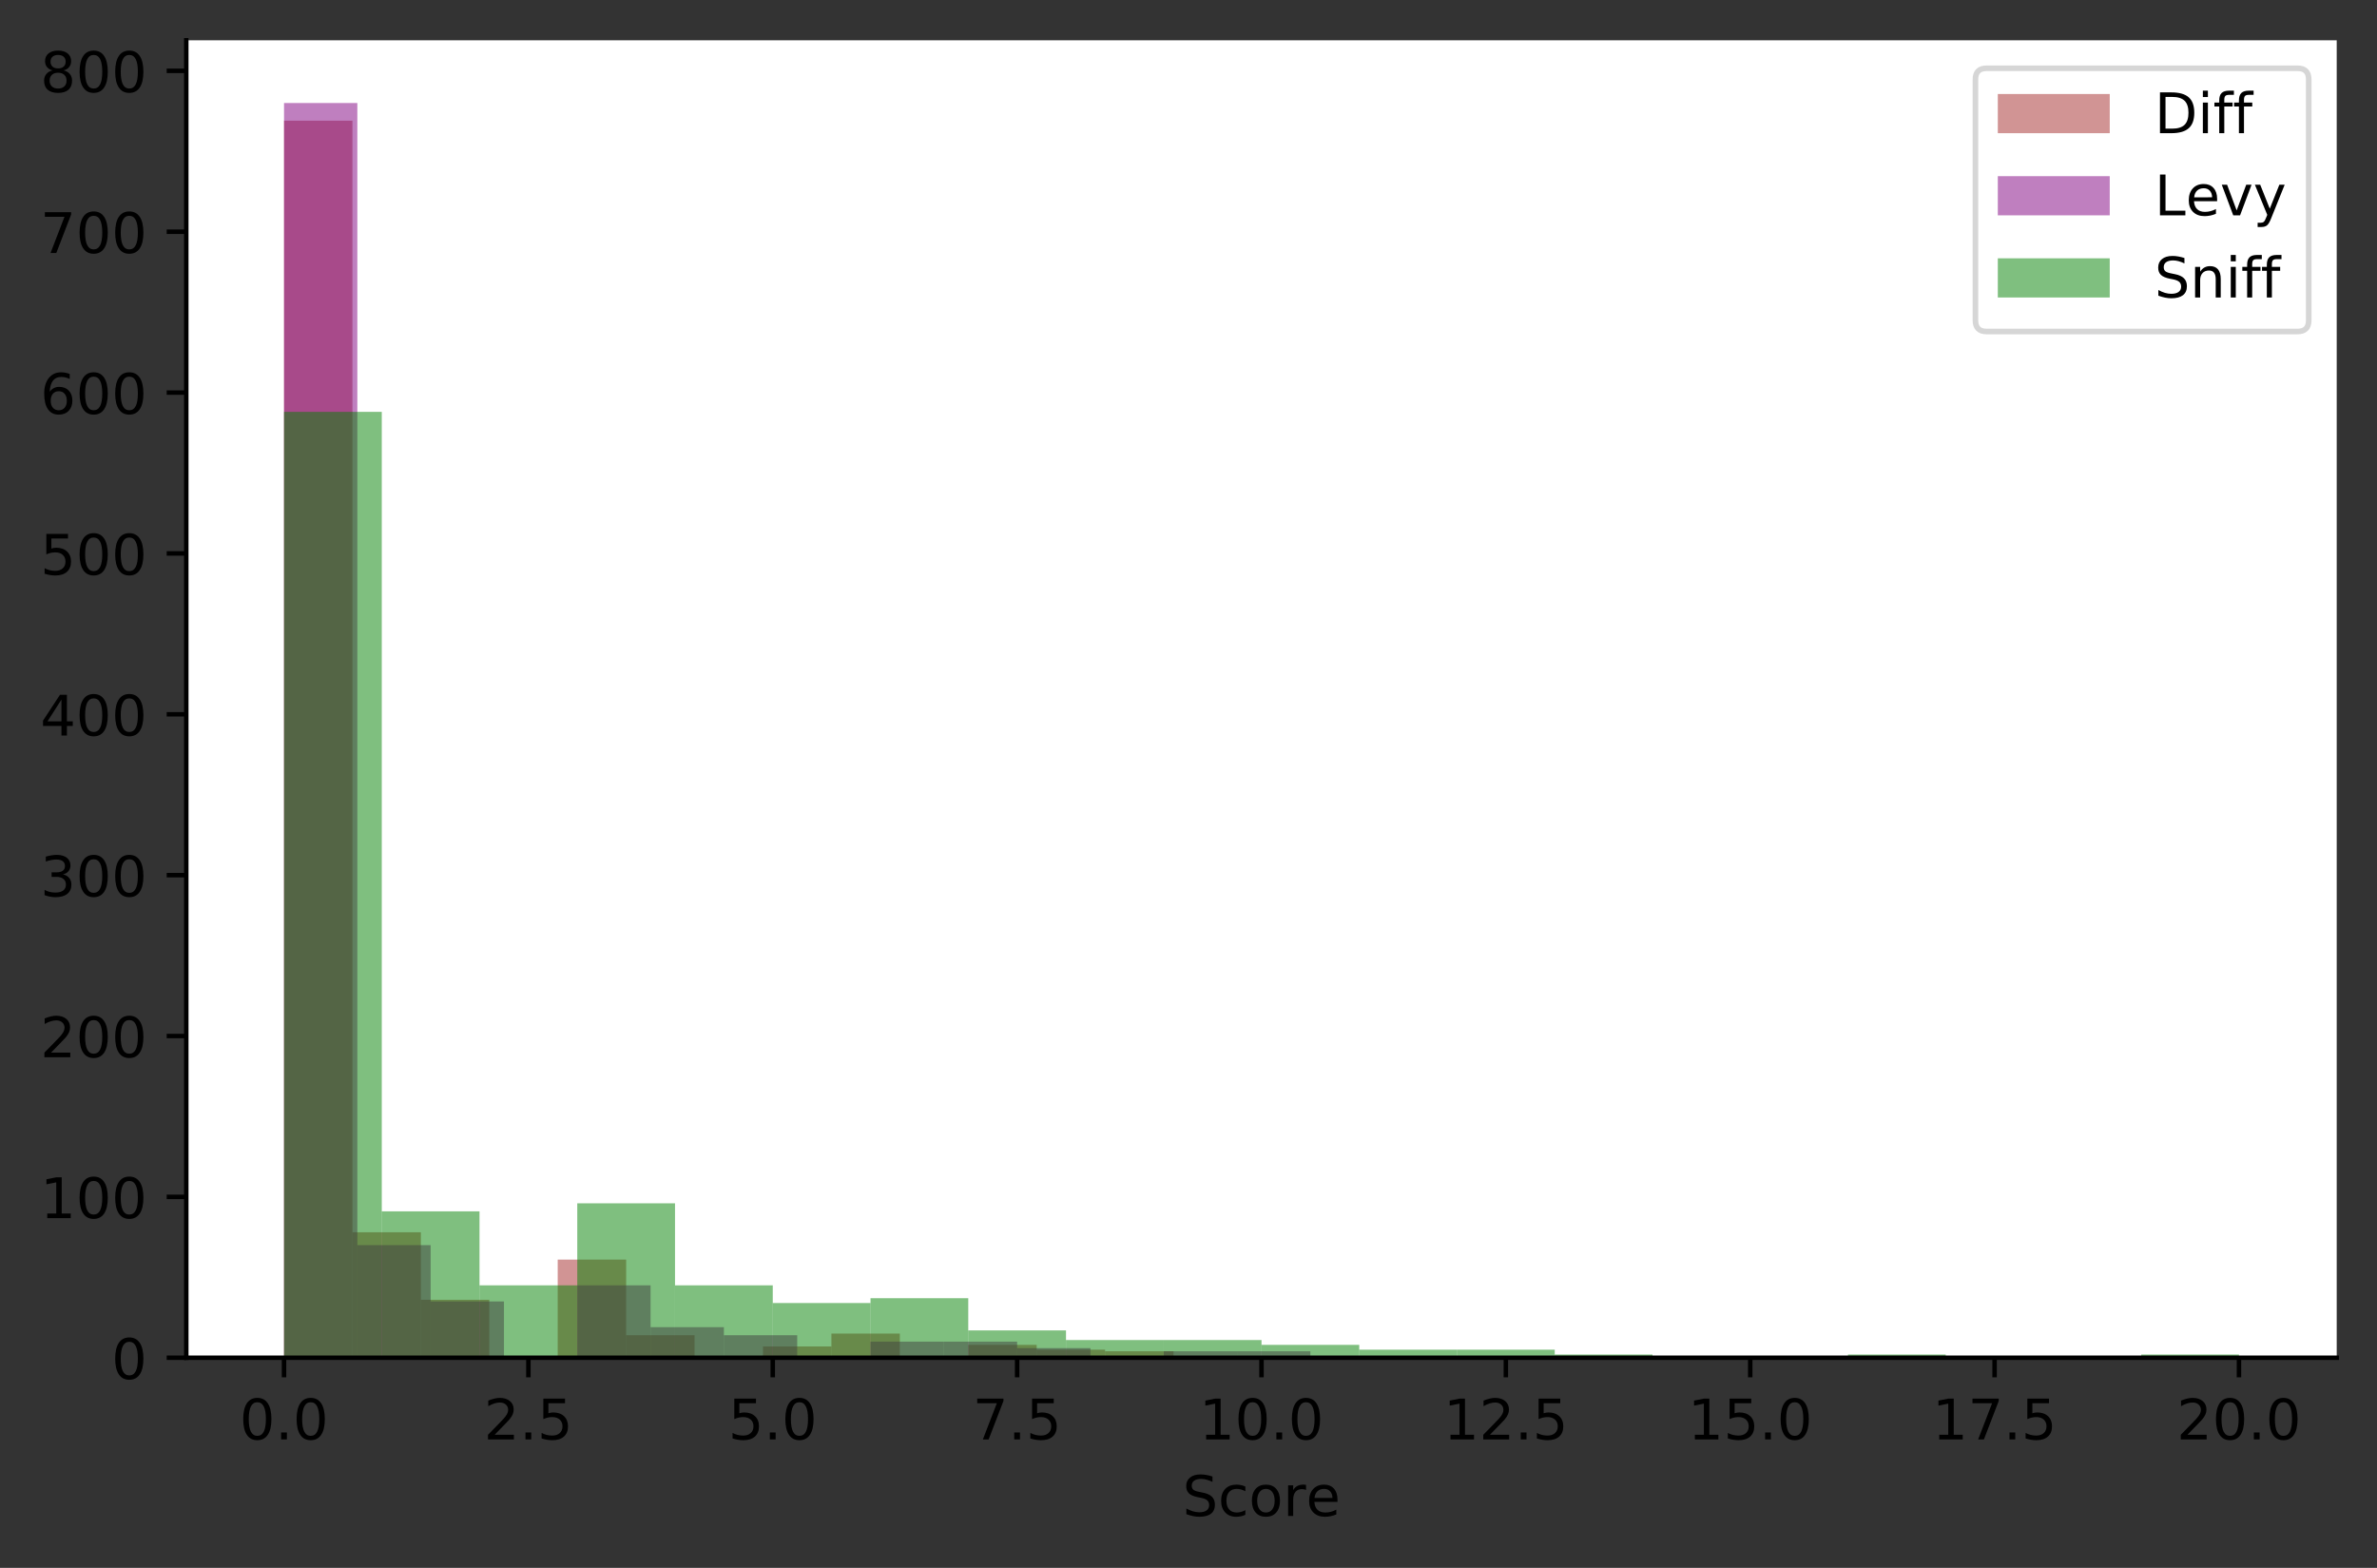 <?xml version="1.0" encoding="utf-8" standalone="no"?>
<!DOCTYPE svg PUBLIC "-//W3C//DTD SVG 1.1//EN"
  "http://www.w3.org/Graphics/SVG/1.1/DTD/svg11.dtd">
<!-- Created with matplotlib (https://matplotlib.org/) -->
<svg height="280.156pt" version="1.1" viewBox="0 0 424.762 280.156" width="424.762pt" xmlns="http://www.w3.org/2000/svg" xmlns:xlink="http://www.w3.org/1999/xlink">
 <rect x="0" y="0" width="424.762" height="280.156" fill="#333333" stroke="none"/>
 <defs>
  <style type="text/css">
*{stroke-linecap:butt;stroke-linejoin:round;}
  </style>
 </defs>
 <g id="figure_1">
  <g id="patch_1">
   <path d="M 0 280.156 
L 424.762 280.156 
L 424.762 0 
L 0 0 
z
" style="fill:none;"/>
  </g>
  <g id="axes_1">
   <g id="patch_2">
    <path d="M 33.288 242.6 
L 417.562 242.6 
L 417.562 7.2 
L 33.288 7.2 
z
" style="fill:#ffffff;"/>
   </g>
   <g id="patch_3">
    <path clip-path="url(#p59696f9f09)" d="M 50.755 242.6 
L 62.981 242.6 
L 62.981 21.571 
L 50.755 21.571 
z
" style="fill:#a52a2a;opacity:0.5;"/>
   </g>
   <g id="patch_4">
    <path clip-path="url(#p59696f9f09)" d="M 62.981 242.6 
L 75.208 242.6 
L 75.208 220.181 
L 62.981 220.181 
z
" style="fill:#a52a2a;opacity:0.5;"/>
   </g>
   <g id="patch_5">
    <path clip-path="url(#p59696f9f09)" d="M 75.208 242.6 
L 87.435 242.6 
L 87.435 232.253 
L 75.208 232.253 
z
" style="fill:#a52a2a;opacity:0.5;"/>
   </g>
   <g id="patch_6">
    <path clip-path="url(#p59696f9f09)" d="M 87.435 242.6 
L 99.662 242.6 
L 99.662 242.6 
L 87.435 242.6 
z
" style="fill:#a52a2a;opacity:0.5;"/>
   </g>
   <g id="patch_7">
    <path clip-path="url(#p59696f9f09)" d="M 99.662 242.6 
L 111.889 242.6 
L 111.889 225.067 
L 99.662 225.067 
z
" style="fill:#a52a2a;opacity:0.5;"/>
   </g>
   <g id="patch_8">
    <path clip-path="url(#p59696f9f09)" d="M 111.889 242.6 
L 124.116 242.6 
L 124.116 238.576 
L 111.889 238.576 
z
" style="fill:#a52a2a;opacity:0.5;"/>
   </g>
   <g id="patch_9">
    <path clip-path="url(#p59696f9f09)" d="M 124.116 242.6 
L 136.343 242.6 
L 136.343 242.6 
L 124.116 242.6 
z
" style="fill:#a52a2a;opacity:0.5;"/>
   </g>
   <g id="patch_10">
    <path clip-path="url(#p59696f9f09)" d="M 136.343 242.6 
L 148.57 242.6 
L 148.57 240.588 
L 136.343 240.588 
z
" style="fill:#a52a2a;opacity:0.5;"/>
   </g>
   <g id="patch_11">
    <path clip-path="url(#p59696f9f09)" d="M 148.57 242.6 
L 160.797 242.6 
L 160.797 238.289 
L 148.57 238.289 
z
" style="fill:#a52a2a;opacity:0.5;"/>
   </g>
   <g id="patch_12">
    <path clip-path="url(#p59696f9f09)" d="M 160.797 242.6 
L 173.024 242.6 
L 173.024 242.6 
L 160.797 242.6 
z
" style="fill:#a52a2a;opacity:0.5;"/>
   </g>
   <g id="patch_13">
    <path clip-path="url(#p59696f9f09)" d="M 173.024 242.6 
L 185.251 242.6 
L 185.251 240.301 
L 173.024 240.301 
z
" style="fill:#a52a2a;opacity:0.5;"/>
   </g>
   <g id="patch_14">
    <path clip-path="url(#p59696f9f09)" d="M 185.251 242.6 
L 197.478 242.6 
L 197.478 241.163 
L 185.251 241.163 
z
" style="fill:#a52a2a;opacity:0.5;"/>
   </g>
   <g id="patch_15">
    <path clip-path="url(#p59696f9f09)" d="M 197.478 242.6 
L 209.705 242.6 
L 209.705 241.45 
L 197.478 241.45 
z
" style="fill:#a52a2a;opacity:0.5;"/>
   </g>
   <g id="patch_16">
    <path clip-path="url(#p59696f9f09)" d="M 209.705 242.6 
L 221.932 242.6 
L 221.932 242.6 
L 209.705 242.6 
z
" style="fill:#a52a2a;opacity:0.5;"/>
   </g>
   <g id="patch_17">
    <path clip-path="url(#p59696f9f09)" d="M 221.932 242.6 
L 234.159 242.6 
L 234.159 242.313 
L 221.932 242.313 
z
" style="fill:#a52a2a;opacity:0.5;"/>
   </g>
   <g id="patch_18">
    <path clip-path="url(#p59696f9f09)" d="M 234.159 242.6 
L 246.385 242.6 
L 246.385 242.6 
L 234.159 242.6 
z
" style="fill:#a52a2a;opacity:0.5;"/>
   </g>
   <g id="patch_19">
    <path clip-path="url(#p59696f9f09)" d="M 246.385 242.6 
L 258.612 242.6 
L 258.612 242.6 
L 246.385 242.6 
z
" style="fill:#a52a2a;opacity:0.5;"/>
   </g>
   <g id="patch_20">
    <path clip-path="url(#p59696f9f09)" d="M 258.612 242.6 
L 270.839 242.6 
L 270.839 242.6 
L 258.612 242.6 
z
" style="fill:#a52a2a;opacity:0.5;"/>
   </g>
   <g id="patch_21">
    <path clip-path="url(#p59696f9f09)" d="M 270.839 242.6 
L 283.066 242.6 
L 283.066 242.313 
L 270.839 242.313 
z
" style="fill:#a52a2a;opacity:0.5;"/>
   </g>
   <g id="patch_22">
    <path clip-path="url(#p59696f9f09)" d="M 283.066 242.6 
L 295.293 242.6 
L 295.293 242.313 
L 283.066 242.313 
z
" style="fill:#a52a2a;opacity:0.5;"/>
   </g>
   <g id="patch_23">
    <path clip-path="url(#p59696f9f09)" d="M 50.755 242.6 
L 63.855 242.6 
L 63.855 18.41 
L 50.755 18.41 
z
" style="fill:#800080;opacity:0.5;"/>
   </g>
   <g id="patch_24">
    <path clip-path="url(#p59696f9f09)" d="M 63.855 242.6 
L 76.955 242.6 
L 76.955 222.48 
L 63.855 222.48 
z
" style="fill:#800080;opacity:0.5;"/>
   </g>
   <g id="patch_25">
    <path clip-path="url(#p59696f9f09)" d="M 76.955 242.6 
L 90.055 242.6 
L 90.055 232.54 
L 76.955 232.54 
z
" style="fill:#800080;opacity:0.5;"/>
   </g>
   <g id="patch_26">
    <path clip-path="url(#p59696f9f09)" d="M 90.055 242.6 
L 103.156 242.6 
L 103.156 242.6 
L 90.055 242.6 
z
" style="fill:#800080;opacity:0.5;"/>
   </g>
   <g id="patch_27">
    <path clip-path="url(#p59696f9f09)" d="M 103.156 242.6 
L 116.256 242.6 
L 116.256 229.666 
L 103.156 229.666 
z
" style="fill:#800080;opacity:0.5;"/>
   </g>
   <g id="patch_28">
    <path clip-path="url(#p59696f9f09)" d="M 116.256 242.6 
L 129.356 242.6 
L 129.356 237.139 
L 116.256 237.139 
z
" style="fill:#800080;opacity:0.5;"/>
   </g>
   <g id="patch_29">
    <path clip-path="url(#p59696f9f09)" d="M 129.356 242.6 
L 142.457 242.6 
L 142.457 238.576 
L 129.356 238.576 
z
" style="fill:#800080;opacity:0.5;"/>
   </g>
   <g id="patch_30">
    <path clip-path="url(#p59696f9f09)" d="M 142.457 242.6 
L 155.557 242.6 
L 155.557 242.6 
L 142.457 242.6 
z
" style="fill:#800080;opacity:0.5;"/>
   </g>
   <g id="patch_31">
    <path clip-path="url(#p59696f9f09)" d="M 155.557 242.6 
L 168.657 242.6 
L 168.657 239.726 
L 155.557 239.726 
z
" style="fill:#800080;opacity:0.5;"/>
   </g>
   <g id="patch_32">
    <path clip-path="url(#p59696f9f09)" d="M 168.657 242.6 
L 181.757 242.6 
L 181.757 239.726 
L 168.657 239.726 
z
" style="fill:#800080;opacity:0.5;"/>
   </g>
   <g id="patch_33">
    <path clip-path="url(#p59696f9f09)" d="M 181.757 242.6 
L 194.858 242.6 
L 194.858 240.875 
L 181.757 240.875 
z
" style="fill:#800080;opacity:0.5;"/>
   </g>
   <g id="patch_34">
    <path clip-path="url(#p59696f9f09)" d="M 194.858 242.6 
L 207.958 242.6 
L 207.958 242.6 
L 194.858 242.6 
z
" style="fill:#800080;opacity:0.5;"/>
   </g>
   <g id="patch_35">
    <path clip-path="url(#p59696f9f09)" d="M 207.958 242.6 
L 221.058 242.6 
L 221.058 241.45 
L 207.958 241.45 
z
" style="fill:#800080;opacity:0.5;"/>
   </g>
   <g id="patch_36">
    <path clip-path="url(#p59696f9f09)" d="M 221.058 242.6 
L 234.159 242.6 
L 234.159 241.45 
L 221.058 241.45 
z
" style="fill:#800080;opacity:0.5;"/>
   </g>
   <g id="patch_37">
    <path clip-path="url(#p59696f9f09)" d="M 234.159 242.6 
L 247.259 242.6 
L 247.259 242.6 
L 234.159 242.6 
z
" style="fill:#800080;opacity:0.5;"/>
   </g>
   <g id="patch_38">
    <path clip-path="url(#p59696f9f09)" d="M 247.259 242.6 
L 260.359 242.6 
L 260.359 242.6 
L 247.259 242.6 
z
" style="fill:#800080;opacity:0.5;"/>
   </g>
   <g id="patch_39">
    <path clip-path="url(#p59696f9f09)" d="M 260.359 242.6 
L 273.459 242.6 
L 273.459 242.313 
L 260.359 242.313 
z
" style="fill:#800080;opacity:0.5;"/>
   </g>
   <g id="patch_40">
    <path clip-path="url(#p59696f9f09)" d="M 273.459 242.6 
L 286.56 242.6 
L 286.56 242.6 
L 273.459 242.6 
z
" style="fill:#800080;opacity:0.5;"/>
   </g>
   <g id="patch_41">
    <path clip-path="url(#p59696f9f09)" d="M 286.56 242.6 
L 299.66 242.6 
L 299.66 242.313 
L 286.56 242.313 
z
" style="fill:#800080;opacity:0.5;"/>
   </g>
   <g id="patch_42">
    <path clip-path="url(#p59696f9f09)" d="M 299.66 242.6 
L 312.76 242.6 
L 312.76 242.313 
L 299.66 242.313 
z
" style="fill:#800080;opacity:0.5;"/>
   </g>
   <g id="patch_43">
    <path clip-path="url(#p59696f9f09)" d="M 50.755 242.6 
L 68.222 242.6 
L 68.222 73.595 
L 50.755 73.595 
z
" style="fill:#008000;opacity:0.5;"/>
   </g>
   <g id="patch_44">
    <path clip-path="url(#p59696f9f09)" d="M 68.222 242.6 
L 85.689 242.6 
L 85.689 216.444 
L 68.222 216.444 
z
" style="fill:#008000;opacity:0.5;"/>
   </g>
   <g id="patch_45">
    <path clip-path="url(#p59696f9f09)" d="M 85.689 242.6 
L 103.156 242.6 
L 103.156 229.666 
L 85.689 229.666 
z
" style="fill:#008000;opacity:0.5;"/>
   </g>
   <g id="patch_46">
    <path clip-path="url(#p59696f9f09)" d="M 103.156 242.6 
L 120.623 242.6 
L 120.623 215.007 
L 103.156 215.007 
z
" style="fill:#008000;opacity:0.5;"/>
   </g>
   <g id="patch_47">
    <path clip-path="url(#p59696f9f09)" d="M 120.623 242.6 
L 138.09 242.6 
L 138.09 229.666 
L 120.623 229.666 
z
" style="fill:#008000;opacity:0.5;"/>
   </g>
   <g id="patch_48">
    <path clip-path="url(#p59696f9f09)" d="M 138.09 242.6 
L 155.557 242.6 
L 155.557 232.828 
L 138.09 232.828 
z
" style="fill:#008000;opacity:0.5;"/>
   </g>
   <g id="patch_49">
    <path clip-path="url(#p59696f9f09)" d="M 155.557 242.6 
L 173.024 242.6 
L 173.024 231.965 
L 155.557 231.965 
z
" style="fill:#008000;opacity:0.5;"/>
   </g>
   <g id="patch_50">
    <path clip-path="url(#p59696f9f09)" d="M 173.024 242.6 
L 190.491 242.6 
L 190.491 237.714 
L 173.024 237.714 
z
" style="fill:#008000;opacity:0.5;"/>
   </g>
   <g id="patch_51">
    <path clip-path="url(#p59696f9f09)" d="M 190.491 242.6 
L 207.958 242.6 
L 207.958 239.438 
L 190.491 239.438 
z
" style="fill:#008000;opacity:0.5;"/>
   </g>
   <g id="patch_52">
    <path clip-path="url(#p59696f9f09)" d="M 207.958 242.6 
L 225.425 242.6 
L 225.425 239.438 
L 207.958 239.438 
z
" style="fill:#008000;opacity:0.5;"/>
   </g>
   <g id="patch_53">
    <path clip-path="url(#p59696f9f09)" d="M 225.425 242.6 
L 242.892 242.6 
L 242.892 240.301 
L 225.425 240.301 
z
" style="fill:#008000;opacity:0.5;"/>
   </g>
   <g id="patch_54">
    <path clip-path="url(#p59696f9f09)" d="M 242.892 242.6 
L 260.359 242.6 
L 260.359 241.163 
L 242.892 241.163 
z
" style="fill:#008000;opacity:0.5;"/>
   </g>
   <g id="patch_55">
    <path clip-path="url(#p59696f9f09)" d="M 260.359 242.6 
L 277.826 242.6 
L 277.826 241.163 
L 260.359 241.163 
z
" style="fill:#008000;opacity:0.5;"/>
   </g>
   <g id="patch_56">
    <path clip-path="url(#p59696f9f09)" d="M 277.826 242.6 
L 295.293 242.6 
L 295.293 242.025 
L 277.826 242.025 
z
" style="fill:#008000;opacity:0.5;"/>
   </g>
   <g id="patch_57">
    <path clip-path="url(#p59696f9f09)" d="M 295.293 242.6 
L 312.76 242.6 
L 312.76 242.313 
L 295.293 242.313 
z
" style="fill:#008000;opacity:0.5;"/>
   </g>
   <g id="patch_58">
    <path clip-path="url(#p59696f9f09)" d="M 312.76 242.6 
L 330.227 242.6 
L 330.227 242.6 
L 312.76 242.6 
z
" style="fill:#008000;opacity:0.5;"/>
   </g>
   <g id="patch_59">
    <path clip-path="url(#p59696f9f09)" d="M 330.227 242.6 
L 347.694 242.6 
L 347.694 242.025 
L 330.227 242.025 
z
" style="fill:#008000;opacity:0.5;"/>
   </g>
   <g id="patch_60">
    <path clip-path="url(#p59696f9f09)" d="M 347.694 242.6 
L 365.161 242.6 
L 365.161 242.6 
L 347.694 242.6 
z
" style="fill:#008000;opacity:0.5;"/>
   </g>
   <g id="patch_61">
    <path clip-path="url(#p59696f9f09)" d="M 365.161 242.6 
L 382.628 242.6 
L 382.628 242.6 
L 365.161 242.6 
z
" style="fill:#008000;opacity:0.5;"/>
   </g>
   <g id="patch_62">
    <path clip-path="url(#p59696f9f09)" d="M 382.628 242.6 
L 400.095 242.6 
L 400.095 242.025 
L 382.628 242.025 
z
" style="fill:#008000;opacity:0.5;"/>
   </g>
   <g id="matplotlib.axis_1">
    <g id="xtick_1">
     <g id="line2d_1">
      <defs>
       <path d="M 0 0 
L 0 3.5 
" id="m3004fb3c1d" style="stroke:#000000;stroke-width:0.8;"/>
      </defs>
      <g>
       <use style="stroke:#000000;stroke-width:0.8;" x="50.755" xlink:href="#m3004fb3c1d" y="242.6"/>
      </g>
     </g>
     <g id="text_1">
      <!-- 0.0 -->
      <defs>
       <path d="M 31.781 66.406 
Q 24.172 66.406 20.328 58.906 
Q 16.5 51.422 16.5 36.375 
Q 16.5 21.391 20.328 13.891 
Q 24.172 6.391 31.781 6.391 
Q 39.453 6.391 43.281 13.891 
Q 47.125 21.391 47.125 36.375 
Q 47.125 51.422 43.281 58.906 
Q 39.453 66.406 31.781 66.406 
z
M 31.781 74.219 
Q 44.047 74.219 50.516 64.516 
Q 56.984 54.828 56.984 36.375 
Q 56.984 17.969 50.516 8.266 
Q 44.047 -1.422 31.781 -1.422 
Q 19.531 -1.422 13.062 8.266 
Q 6.594 17.969 6.594 36.375 
Q 6.594 54.828 13.062 64.516 
Q 19.531 74.219 31.781 74.219 
z
" id="DejaVuSans-48"/>
       <path d="M 10.688 12.406 
L 21 12.406 
L 21 0 
L 10.688 0 
z
" id="DejaVuSans-46"/>
      </defs>
      <g transform="translate(42.803 257.198)scale(0.1 -0.1)">
       <use xlink:href="#DejaVuSans-48"/>
       <use x="63.623" xlink:href="#DejaVuSans-46"/>
       <use x="95.41" xlink:href="#DejaVuSans-48"/>
      </g>
     </g>
    </g>
    <g id="xtick_2">
     <g id="line2d_2">
      <g>
       <use style="stroke:#000000;stroke-width:0.8;" x="94.422" xlink:href="#m3004fb3c1d" y="242.6"/>
      </g>
     </g>
     <g id="text_2">
      <!-- 2.5 -->
      <defs>
       <path d="M 19.188 8.297 
L 53.609 8.297 
L 53.609 0 
L 7.328 0 
L 7.328 8.297 
Q 12.938 14.109 22.625 23.891 
Q 32.328 33.688 34.812 36.531 
Q 39.547 41.844 41.422 45.531 
Q 43.312 49.219 43.312 52.781 
Q 43.312 58.594 39.234 62.25 
Q 35.156 65.922 28.609 65.922 
Q 23.969 65.922 18.812 64.312 
Q 13.672 62.703 7.812 59.422 
L 7.812 69.391 
Q 13.766 71.781 18.938 73 
Q 24.125 74.219 28.422 74.219 
Q 39.75 74.219 46.484 68.547 
Q 53.219 62.891 53.219 53.422 
Q 53.219 48.922 51.531 44.891 
Q 49.859 40.875 45.406 35.406 
Q 44.188 33.984 37.641 27.219 
Q 31.109 20.453 19.188 8.297 
z
" id="DejaVuSans-50"/>
       <path d="M 10.797 72.906 
L 49.516 72.906 
L 49.516 64.594 
L 19.828 64.594 
L 19.828 46.734 
Q 21.969 47.469 24.109 47.828 
Q 26.266 48.188 28.422 48.188 
Q 40.625 48.188 47.75 41.5 
Q 54.891 34.812 54.891 23.391 
Q 54.891 11.625 47.562 5.094 
Q 40.234 -1.422 26.906 -1.422 
Q 22.312 -1.422 17.547 -0.641 
Q 12.797 0.141 7.719 1.703 
L 7.719 11.625 
Q 12.109 9.234 16.797 8.062 
Q 21.484 6.891 26.703 6.891 
Q 35.156 6.891 40.078 11.328 
Q 45.016 15.766 45.016 23.391 
Q 45.016 31 40.078 35.438 
Q 35.156 39.891 26.703 39.891 
Q 22.75 39.891 18.812 39.016 
Q 14.891 38.141 10.797 36.281 
z
" id="DejaVuSans-53"/>
      </defs>
      <g transform="translate(86.471 257.198)scale(0.1 -0.1)">
       <use xlink:href="#DejaVuSans-50"/>
       <use x="63.623" xlink:href="#DejaVuSans-46"/>
       <use x="95.41" xlink:href="#DejaVuSans-53"/>
      </g>
     </g>
    </g>
    <g id="xtick_3">
     <g id="line2d_3">
      <g>
       <use style="stroke:#000000;stroke-width:0.8;" x="138.09" xlink:href="#m3004fb3c1d" y="242.6"/>
      </g>
     </g>
     <g id="text_3">
      <!-- 5.0 -->
      <g transform="translate(130.138 257.198)scale(0.1 -0.1)">
       <use xlink:href="#DejaVuSans-53"/>
       <use x="63.623" xlink:href="#DejaVuSans-46"/>
       <use x="95.41" xlink:href="#DejaVuSans-48"/>
      </g>
     </g>
    </g>
    <g id="xtick_4">
     <g id="line2d_4">
      <g>
       <use style="stroke:#000000;stroke-width:0.8;" x="181.757" xlink:href="#m3004fb3c1d" y="242.6"/>
      </g>
     </g>
     <g id="text_4">
      <!-- 7.5 -->
      <defs>
       <path d="M 8.203 72.906 
L 55.078 72.906 
L 55.078 68.703 
L 28.609 0 
L 18.312 0 
L 43.219 64.594 
L 8.203 64.594 
z
" id="DejaVuSans-55"/>
      </defs>
      <g transform="translate(173.806 257.198)scale(0.1 -0.1)">
       <use xlink:href="#DejaVuSans-55"/>
       <use x="63.623" xlink:href="#DejaVuSans-46"/>
       <use x="95.41" xlink:href="#DejaVuSans-53"/>
      </g>
     </g>
    </g>
    <g id="xtick_5">
     <g id="line2d_5">
      <g>
       <use style="stroke:#000000;stroke-width:0.8;" x="225.425" xlink:href="#m3004fb3c1d" y="242.6"/>
      </g>
     </g>
     <g id="text_5">
      <!-- 10.0 -->
      <defs>
       <path d="M 12.406 8.297 
L 28.516 8.297 
L 28.516 63.922 
L 10.984 60.406 
L 10.984 69.391 
L 28.422 72.906 
L 38.281 72.906 
L 38.281 8.297 
L 54.391 8.297 
L 54.391 0 
L 12.406 0 
z
" id="DejaVuSans-49"/>
      </defs>
      <g transform="translate(214.292 257.198)scale(0.1 -0.1)">
       <use xlink:href="#DejaVuSans-49"/>
       <use x="63.623" xlink:href="#DejaVuSans-48"/>
       <use x="127.246" xlink:href="#DejaVuSans-46"/>
       <use x="159.033" xlink:href="#DejaVuSans-48"/>
      </g>
     </g>
    </g>
    <g id="xtick_6">
     <g id="line2d_6">
      <g>
       <use style="stroke:#000000;stroke-width:0.8;" x="269.093" xlink:href="#m3004fb3c1d" y="242.6"/>
      </g>
     </g>
     <g id="text_6">
      <!-- 12.5 -->
      <g transform="translate(257.96 257.198)scale(0.1 -0.1)">
       <use xlink:href="#DejaVuSans-49"/>
       <use x="63.623" xlink:href="#DejaVuSans-50"/>
       <use x="127.246" xlink:href="#DejaVuSans-46"/>
       <use x="159.033" xlink:href="#DejaVuSans-53"/>
      </g>
     </g>
    </g>
    <g id="xtick_7">
     <g id="line2d_7">
      <g>
       <use style="stroke:#000000;stroke-width:0.8;" x="312.76" xlink:href="#m3004fb3c1d" y="242.6"/>
      </g>
     </g>
     <g id="text_7">
      <!-- 15.0 -->
      <g transform="translate(301.627 257.198)scale(0.1 -0.1)">
       <use xlink:href="#DejaVuSans-49"/>
       <use x="63.623" xlink:href="#DejaVuSans-53"/>
       <use x="127.246" xlink:href="#DejaVuSans-46"/>
       <use x="159.033" xlink:href="#DejaVuSans-48"/>
      </g>
     </g>
    </g>
    <g id="xtick_8">
     <g id="line2d_8">
      <g>
       <use style="stroke:#000000;stroke-width:0.8;" x="356.428" xlink:href="#m3004fb3c1d" y="242.6"/>
      </g>
     </g>
     <g id="text_8">
      <!-- 17.5 -->
      <g transform="translate(345.295 257.198)scale(0.1 -0.1)">
       <use xlink:href="#DejaVuSans-49"/>
       <use x="63.623" xlink:href="#DejaVuSans-55"/>
       <use x="127.246" xlink:href="#DejaVuSans-46"/>
       <use x="159.033" xlink:href="#DejaVuSans-53"/>
      </g>
     </g>
    </g>
    <g id="xtick_9">
     <g id="line2d_9">
      <g>
       <use style="stroke:#000000;stroke-width:0.8;" x="400.095" xlink:href="#m3004fb3c1d" y="242.6"/>
      </g>
     </g>
     <g id="text_9">
      <!-- 20.0 -->
      <g transform="translate(388.963 257.198)scale(0.1 -0.1)">
       <use xlink:href="#DejaVuSans-50"/>
       <use x="63.623" xlink:href="#DejaVuSans-48"/>
       <use x="127.246" xlink:href="#DejaVuSans-46"/>
       <use x="159.033" xlink:href="#DejaVuSans-48"/>
      </g>
     </g>
    </g>
    <g id="text_10">
     <!-- Score -->
     <defs>
      <path d="M 53.516 70.516 
L 53.516 60.891 
Q 47.906 63.578 42.922 64.891 
Q 37.938 66.219 33.297 66.219 
Q 25.25 66.219 20.875 63.094 
Q 16.5 59.969 16.5 54.203 
Q 16.5 49.359 19.406 46.891 
Q 22.312 44.438 30.422 42.922 
L 36.375 41.703 
Q 47.406 39.594 52.656 34.297 
Q 57.906 29 57.906 20.125 
Q 57.906 9.516 50.797 4.047 
Q 43.703 -1.422 29.984 -1.422 
Q 24.812 -1.422 18.969 -0.25 
Q 13.141 0.922 6.891 3.219 
L 6.891 13.375 
Q 12.891 10.016 18.656 8.297 
Q 24.422 6.594 29.984 6.594 
Q 38.422 6.594 43.016 9.906 
Q 47.609 13.234 47.609 19.391 
Q 47.609 24.75 44.312 27.781 
Q 41.016 30.812 33.5 32.328 
L 27.484 33.5 
Q 16.453 35.688 11.516 40.375 
Q 6.594 45.062 6.594 53.422 
Q 6.594 63.094 13.406 68.656 
Q 20.219 74.219 32.172 74.219 
Q 37.312 74.219 42.625 73.281 
Q 47.953 72.359 53.516 70.516 
z
" id="DejaVuSans-83"/>
      <path d="M 48.781 52.594 
L 48.781 44.188 
Q 44.969 46.297 41.141 47.344 
Q 37.312 48.391 33.406 48.391 
Q 24.656 48.391 19.812 42.844 
Q 14.984 37.312 14.984 27.297 
Q 14.984 17.281 19.812 11.734 
Q 24.656 6.203 33.406 6.203 
Q 37.312 6.203 41.141 7.25 
Q 44.969 8.297 48.781 10.406 
L 48.781 2.094 
Q 45.016 0.344 40.984 -0.531 
Q 36.969 -1.422 32.422 -1.422 
Q 20.062 -1.422 12.781 6.344 
Q 5.516 14.109 5.516 27.297 
Q 5.516 40.672 12.859 48.328 
Q 20.219 56 33.016 56 
Q 37.156 56 41.109 55.141 
Q 45.062 54.297 48.781 52.594 
z
" id="DejaVuSans-99"/>
      <path d="M 30.609 48.391 
Q 23.391 48.391 19.188 42.75 
Q 14.984 37.109 14.984 27.297 
Q 14.984 17.484 19.156 11.844 
Q 23.344 6.203 30.609 6.203 
Q 37.797 6.203 41.984 11.859 
Q 46.188 17.531 46.188 27.297 
Q 46.188 37.016 41.984 42.703 
Q 37.797 48.391 30.609 48.391 
z
M 30.609 56 
Q 42.328 56 49.016 48.375 
Q 55.719 40.766 55.719 27.297 
Q 55.719 13.875 49.016 6.219 
Q 42.328 -1.422 30.609 -1.422 
Q 18.844 -1.422 12.172 6.219 
Q 5.516 13.875 5.516 27.297 
Q 5.516 40.766 12.172 48.375 
Q 18.844 56 30.609 56 
z
" id="DejaVuSans-111"/>
      <path d="M 41.109 46.297 
Q 39.594 47.172 37.812 47.578 
Q 36.031 48 33.891 48 
Q 26.266 48 22.188 43.047 
Q 18.109 38.094 18.109 28.812 
L 18.109 0 
L 9.078 0 
L 9.078 54.688 
L 18.109 54.688 
L 18.109 46.188 
Q 20.953 51.172 25.484 53.578 
Q 30.031 56 36.531 56 
Q 37.453 56 38.578 55.875 
Q 39.703 55.766 41.062 55.516 
z
" id="DejaVuSans-114"/>
      <path d="M 56.203 29.594 
L 56.203 25.203 
L 14.891 25.203 
Q 15.484 15.922 20.484 11.062 
Q 25.484 6.203 34.422 6.203 
Q 39.594 6.203 44.453 7.469 
Q 49.312 8.734 54.109 11.281 
L 54.109 2.781 
Q 49.266 0.734 44.188 -0.344 
Q 39.109 -1.422 33.891 -1.422 
Q 20.797 -1.422 13.156 6.188 
Q 5.516 13.812 5.516 26.812 
Q 5.516 40.234 12.766 48.109 
Q 20.016 56 32.328 56 
Q 43.359 56 49.781 48.891 
Q 56.203 41.797 56.203 29.594 
z
M 47.219 32.234 
Q 47.125 39.594 43.094 43.984 
Q 39.062 48.391 32.422 48.391 
Q 24.906 48.391 20.391 44.141 
Q 15.875 39.891 15.188 32.172 
z
" id="DejaVuSans-101"/>
     </defs>
     <g transform="translate(211.312 270.877)scale(0.1 -0.1)">
      <use xlink:href="#DejaVuSans-83"/>
      <use x="63.477" xlink:href="#DejaVuSans-99"/>
      <use x="118.457" xlink:href="#DejaVuSans-111"/>
      <use x="179.639" xlink:href="#DejaVuSans-114"/>
      <use x="220.721" xlink:href="#DejaVuSans-101"/>
     </g>
    </g>
   </g>
   <g id="matplotlib.axis_2">
    <g id="ytick_1">
     <g id="line2d_10">
      <defs>
       <path d="M 0 0 
L -3.5 0 
" id="md85071df11" style="stroke:#000000;stroke-width:0.8;"/>
      </defs>
      <g>
       <use style="stroke:#000000;stroke-width:0.8;" x="33.288" xlink:href="#md85071df11" y="242.6"/>
      </g>
     </g>
     <g id="text_11">
      <!-- 0 -->
      <g transform="translate(19.925 246.399)scale(0.1 -0.1)">
       <use xlink:href="#DejaVuSans-48"/>
      </g>
     </g>
    </g>
    <g id="ytick_2">
     <g id="line2d_11">
      <g>
       <use style="stroke:#000000;stroke-width:0.8;" x="33.288" xlink:href="#md85071df11" y="213.858"/>
      </g>
     </g>
     <g id="text_12">
      <!-- 100 -->
      <g transform="translate(7.2 217.657)scale(0.1 -0.1)">
       <use xlink:href="#DejaVuSans-49"/>
       <use x="63.623" xlink:href="#DejaVuSans-48"/>
       <use x="127.246" xlink:href="#DejaVuSans-48"/>
      </g>
     </g>
    </g>
    <g id="ytick_3">
     <g id="line2d_12">
      <g>
       <use style="stroke:#000000;stroke-width:0.8;" x="33.288" xlink:href="#md85071df11" y="185.115"/>
      </g>
     </g>
     <g id="text_13">
      <!-- 200 -->
      <g transform="translate(7.2 188.914)scale(0.1 -0.1)">
       <use xlink:href="#DejaVuSans-50"/>
       <use x="63.623" xlink:href="#DejaVuSans-48"/>
       <use x="127.246" xlink:href="#DejaVuSans-48"/>
      </g>
     </g>
    </g>
    <g id="ytick_4">
     <g id="line2d_13">
      <g>
       <use style="stroke:#000000;stroke-width:0.8;" x="33.288" xlink:href="#md85071df11" y="156.373"/>
      </g>
     </g>
     <g id="text_14">
      <!-- 300 -->
      <defs>
       <path d="M 40.578 39.312 
Q 47.656 37.797 51.625 33 
Q 55.609 28.219 55.609 21.188 
Q 55.609 10.406 48.188 4.484 
Q 40.766 -1.422 27.094 -1.422 
Q 22.516 -1.422 17.656 -0.516 
Q 12.797 0.391 7.625 2.203 
L 7.625 11.719 
Q 11.719 9.328 16.594 8.109 
Q 21.484 6.891 26.812 6.891 
Q 36.078 6.891 40.938 10.547 
Q 45.797 14.203 45.797 21.188 
Q 45.797 27.641 41.281 31.266 
Q 36.766 34.906 28.719 34.906 
L 20.219 34.906 
L 20.219 43.016 
L 29.109 43.016 
Q 36.375 43.016 40.234 45.922 
Q 44.094 48.828 44.094 54.297 
Q 44.094 59.906 40.109 62.906 
Q 36.141 65.922 28.719 65.922 
Q 24.656 65.922 20.016 65.031 
Q 15.375 64.156 9.812 62.312 
L 9.812 71.094 
Q 15.438 72.656 20.344 73.438 
Q 25.25 74.219 29.594 74.219 
Q 40.828 74.219 47.359 69.109 
Q 53.906 64.016 53.906 55.328 
Q 53.906 49.266 50.438 45.094 
Q 46.969 40.922 40.578 39.312 
z
" id="DejaVuSans-51"/>
      </defs>
      <g transform="translate(7.2 160.172)scale(0.1 -0.1)">
       <use xlink:href="#DejaVuSans-51"/>
       <use x="63.623" xlink:href="#DejaVuSans-48"/>
       <use x="127.246" xlink:href="#DejaVuSans-48"/>
      </g>
     </g>
    </g>
    <g id="ytick_5">
     <g id="line2d_14">
      <g>
       <use style="stroke:#000000;stroke-width:0.8;" x="33.288" xlink:href="#md85071df11" y="127.631"/>
      </g>
     </g>
     <g id="text_15">
      <!-- 400 -->
      <defs>
       <path d="M 37.797 64.312 
L 12.891 25.391 
L 37.797 25.391 
z
M 35.203 72.906 
L 47.609 72.906 
L 47.609 25.391 
L 58.016 25.391 
L 58.016 17.188 
L 47.609 17.188 
L 47.609 0 
L 37.797 0 
L 37.797 17.188 
L 4.891 17.188 
L 4.891 26.703 
z
" id="DejaVuSans-52"/>
      </defs>
      <g transform="translate(7.2 131.43)scale(0.1 -0.1)">
       <use xlink:href="#DejaVuSans-52"/>
       <use x="63.623" xlink:href="#DejaVuSans-48"/>
       <use x="127.246" xlink:href="#DejaVuSans-48"/>
      </g>
     </g>
    </g>
    <g id="ytick_6">
     <g id="line2d_15">
      <g>
       <use style="stroke:#000000;stroke-width:0.8;" x="33.288" xlink:href="#md85071df11" y="98.888"/>
      </g>
     </g>
     <g id="text_16">
      <!-- 500 -->
      <g transform="translate(7.2 102.687)scale(0.1 -0.1)">
       <use xlink:href="#DejaVuSans-53"/>
       <use x="63.623" xlink:href="#DejaVuSans-48"/>
       <use x="127.246" xlink:href="#DejaVuSans-48"/>
      </g>
     </g>
    </g>
    <g id="ytick_7">
     <g id="line2d_16">
      <g>
       <use style="stroke:#000000;stroke-width:0.8;" x="33.288" xlink:href="#md85071df11" y="70.146"/>
      </g>
     </g>
     <g id="text_17">
      <!-- 600 -->
      <defs>
       <path d="M 33.016 40.375 
Q 26.375 40.375 22.484 35.828 
Q 18.609 31.297 18.609 23.391 
Q 18.609 15.531 22.484 10.953 
Q 26.375 6.391 33.016 6.391 
Q 39.656 6.391 43.531 10.953 
Q 47.406 15.531 47.406 23.391 
Q 47.406 31.297 43.531 35.828 
Q 39.656 40.375 33.016 40.375 
z
M 52.594 71.297 
L 52.594 62.312 
Q 48.875 64.062 45.094 64.984 
Q 41.312 65.922 37.594 65.922 
Q 27.828 65.922 22.672 59.328 
Q 17.531 52.734 16.797 39.406 
Q 19.672 43.656 24.016 45.922 
Q 28.375 48.188 33.594 48.188 
Q 44.578 48.188 50.953 41.516 
Q 57.328 34.859 57.328 23.391 
Q 57.328 12.156 50.688 5.359 
Q 44.047 -1.422 33.016 -1.422 
Q 20.359 -1.422 13.672 8.266 
Q 6.984 17.969 6.984 36.375 
Q 6.984 53.656 15.188 63.938 
Q 23.391 74.219 37.203 74.219 
Q 40.922 74.219 44.703 73.484 
Q 48.484 72.75 52.594 71.297 
z
" id="DejaVuSans-54"/>
      </defs>
      <g transform="translate(7.2 73.945)scale(0.1 -0.1)">
       <use xlink:href="#DejaVuSans-54"/>
       <use x="63.623" xlink:href="#DejaVuSans-48"/>
       <use x="127.246" xlink:href="#DejaVuSans-48"/>
      </g>
     </g>
    </g>
    <g id="ytick_8">
     <g id="line2d_17">
      <g>
       <use style="stroke:#000000;stroke-width:0.8;" x="33.288" xlink:href="#md85071df11" y="41.403"/>
      </g>
     </g>
     <g id="text_18">
      <!-- 700 -->
      <g transform="translate(7.2 45.203)scale(0.1 -0.1)">
       <use xlink:href="#DejaVuSans-55"/>
       <use x="63.623" xlink:href="#DejaVuSans-48"/>
       <use x="127.246" xlink:href="#DejaVuSans-48"/>
      </g>
     </g>
    </g>
    <g id="ytick_9">
     <g id="line2d_18">
      <g>
       <use style="stroke:#000000;stroke-width:0.8;" x="33.288" xlink:href="#md85071df11" y="12.661"/>
      </g>
     </g>
     <g id="text_19">
      <!-- 800 -->
      <defs>
       <path d="M 31.781 34.625 
Q 24.75 34.625 20.719 30.859 
Q 16.703 27.094 16.703 20.516 
Q 16.703 13.922 20.719 10.156 
Q 24.75 6.391 31.781 6.391 
Q 38.812 6.391 42.859 10.172 
Q 46.922 13.969 46.922 20.516 
Q 46.922 27.094 42.891 30.859 
Q 38.875 34.625 31.781 34.625 
z
M 21.922 38.812 
Q 15.578 40.375 12.031 44.719 
Q 8.5 49.078 8.5 55.328 
Q 8.5 64.062 14.719 69.141 
Q 20.953 74.219 31.781 74.219 
Q 42.672 74.219 48.875 69.141 
Q 55.078 64.062 55.078 55.328 
Q 55.078 49.078 51.531 44.719 
Q 48 40.375 41.703 38.812 
Q 48.828 37.156 52.797 32.312 
Q 56.781 27.484 56.781 20.516 
Q 56.781 9.906 50.312 4.234 
Q 43.844 -1.422 31.781 -1.422 
Q 19.734 -1.422 13.25 4.234 
Q 6.781 9.906 6.781 20.516 
Q 6.781 27.484 10.781 32.312 
Q 14.797 37.156 21.922 38.812 
z
M 18.312 54.391 
Q 18.312 48.734 21.844 45.562 
Q 25.391 42.391 31.781 42.391 
Q 38.141 42.391 41.719 45.562 
Q 45.312 48.734 45.312 54.391 
Q 45.312 60.062 41.719 63.234 
Q 38.141 66.406 31.781 66.406 
Q 25.391 66.406 21.844 63.234 
Q 18.312 60.062 18.312 54.391 
z
" id="DejaVuSans-56"/>
      </defs>
      <g transform="translate(7.2 16.46)scale(0.1 -0.1)">
       <use xlink:href="#DejaVuSans-56"/>
       <use x="63.623" xlink:href="#DejaVuSans-48"/>
       <use x="127.246" xlink:href="#DejaVuSans-48"/>
      </g>
     </g>
    </g>
   </g>
   <g id="patch_63">
    <path d="M 33.288 242.6 
L 33.288 7.2 
" style="fill:none;stroke:#000000;stroke-linecap:square;stroke-linejoin:miter;stroke-width:0.8;"/>
   </g>
   <g id="patch_64">
    <path d="M 33.288 242.6 
L 417.562 242.6 
" style="fill:none;stroke:#000000;stroke-linecap:square;stroke-linejoin:miter;stroke-width:0.8;"/>
   </g>
   <g id="legend_1">
    <g id="patch_65">
     <path d="M 355.002 59.234 
L 410.562 59.234 
Q 412.562 59.234 412.562 57.234 
L 412.562 14.2 
Q 412.562 12.2 410.562 12.2 
L 355.002 12.2 
Q 353.002 12.2 353.002 14.2 
L 353.002 57.234 
Q 353.002 59.234 355.002 59.234 
z
" style="fill:#ffffff;opacity:0.8;stroke:#cccccc;stroke-linejoin:miter;"/>
    </g>
    <g id="patch_66">
     <path d="M 357.002 23.798 
L 377.002 23.798 
L 377.002 16.798 
L 357.002 16.798 
z
" style="fill:#a52a2a;opacity:0.5;"/>
    </g>
    <g id="text_20">
     <!-- Diff -->
     <defs>
      <path d="M 19.672 64.797 
L 19.672 8.109 
L 31.594 8.109 
Q 46.688 8.109 53.688 14.938 
Q 60.688 21.781 60.688 36.531 
Q 60.688 51.172 53.688 57.984 
Q 46.688 64.797 31.594 64.797 
z
M 9.812 72.906 
L 30.078 72.906 
Q 51.266 72.906 61.172 64.094 
Q 71.094 55.281 71.094 36.531 
Q 71.094 17.672 61.125 8.828 
Q 51.172 0 30.078 0 
L 9.812 0 
z
" id="DejaVuSans-68"/>
      <path d="M 9.422 54.688 
L 18.406 54.688 
L 18.406 0 
L 9.422 0 
z
M 9.422 75.984 
L 18.406 75.984 
L 18.406 64.594 
L 9.422 64.594 
z
" id="DejaVuSans-105"/>
      <path d="M 37.109 75.984 
L 37.109 68.5 
L 28.516 68.5 
Q 23.688 68.5 21.797 66.547 
Q 19.922 64.594 19.922 59.516 
L 19.922 54.688 
L 34.719 54.688 
L 34.719 47.703 
L 19.922 47.703 
L 19.922 0 
L 10.891 0 
L 10.891 47.703 
L 2.297 47.703 
L 2.297 54.688 
L 10.891 54.688 
L 10.891 58.5 
Q 10.891 67.625 15.141 71.797 
Q 19.391 75.984 28.609 75.984 
z
" id="DejaVuSans-102"/>
     </defs>
     <g transform="translate(385.002 23.798)scale(0.1 -0.1)">
      <use xlink:href="#DejaVuSans-68"/>
      <use x="77.002" xlink:href="#DejaVuSans-105"/>
      <use x="104.785" xlink:href="#DejaVuSans-102"/>
      <use x="139.99" xlink:href="#DejaVuSans-102"/>
     </g>
    </g>
    <g id="patch_67">
     <path d="M 357.002 38.477 
L 377.002 38.477 
L 377.002 31.477 
L 357.002 31.477 
z
" style="fill:#800080;opacity:0.5;"/>
    </g>
    <g id="text_21">
     <!-- Levy -->
     <defs>
      <path d="M 9.812 72.906 
L 19.672 72.906 
L 19.672 8.297 
L 55.172 8.297 
L 55.172 0 
L 9.812 0 
z
" id="DejaVuSans-76"/>
      <path d="M 2.984 54.688 
L 12.5 54.688 
L 29.594 8.797 
L 46.688 54.688 
L 56.203 54.688 
L 35.688 0 
L 23.484 0 
z
" id="DejaVuSans-118"/>
      <path d="M 32.172 -5.078 
Q 28.375 -14.844 24.75 -17.812 
Q 21.141 -20.797 15.094 -20.797 
L 7.906 -20.797 
L 7.906 -13.281 
L 13.188 -13.281 
Q 16.891 -13.281 18.938 -11.516 
Q 21 -9.766 23.484 -3.219 
L 25.094 0.875 
L 2.984 54.688 
L 12.5 54.688 
L 29.594 11.922 
L 46.688 54.688 
L 56.203 54.688 
z
" id="DejaVuSans-121"/>
     </defs>
     <g transform="translate(385.002 38.477)scale(0.1 -0.1)">
      <use xlink:href="#DejaVuSans-76"/>
      <use x="55.697" xlink:href="#DejaVuSans-101"/>
      <use x="117.221" xlink:href="#DejaVuSans-118"/>
      <use x="176.4" xlink:href="#DejaVuSans-121"/>
     </g>
    </g>
    <g id="patch_68">
     <path d="M 357.002 53.155 
L 377.002 53.155 
L 377.002 46.155 
L 357.002 46.155 
z
" style="fill:#008000;opacity:0.5;"/>
    </g>
    <g id="text_22">
     <!-- Sniff -->
     <defs>
      <path d="M 54.891 33.016 
L 54.891 0 
L 45.906 0 
L 45.906 32.719 
Q 45.906 40.484 42.875 44.328 
Q 39.844 48.188 33.797 48.188 
Q 26.516 48.188 22.312 43.547 
Q 18.109 38.922 18.109 30.906 
L 18.109 0 
L 9.078 0 
L 9.078 54.688 
L 18.109 54.688 
L 18.109 46.188 
Q 21.344 51.125 25.703 53.562 
Q 30.078 56 35.797 56 
Q 45.219 56 50.047 50.172 
Q 54.891 44.344 54.891 33.016 
z
" id="DejaVuSans-110"/>
     </defs>
     <g transform="translate(385.002 53.155)scale(0.1 -0.1)">
      <use xlink:href="#DejaVuSans-83"/>
      <use x="63.477" xlink:href="#DejaVuSans-110"/>
      <use x="126.855" xlink:href="#DejaVuSans-105"/>
      <use x="154.639" xlink:href="#DejaVuSans-102"/>
      <use x="189.844" xlink:href="#DejaVuSans-102"/>
     </g>
    </g>
   </g>
  </g>
 </g>
 <defs>
  <clipPath id="p59696f9f09">
   <rect height="235.4" width="384.275" x="33.288" y="7.2"/>
  </clipPath>
 </defs>
</svg>